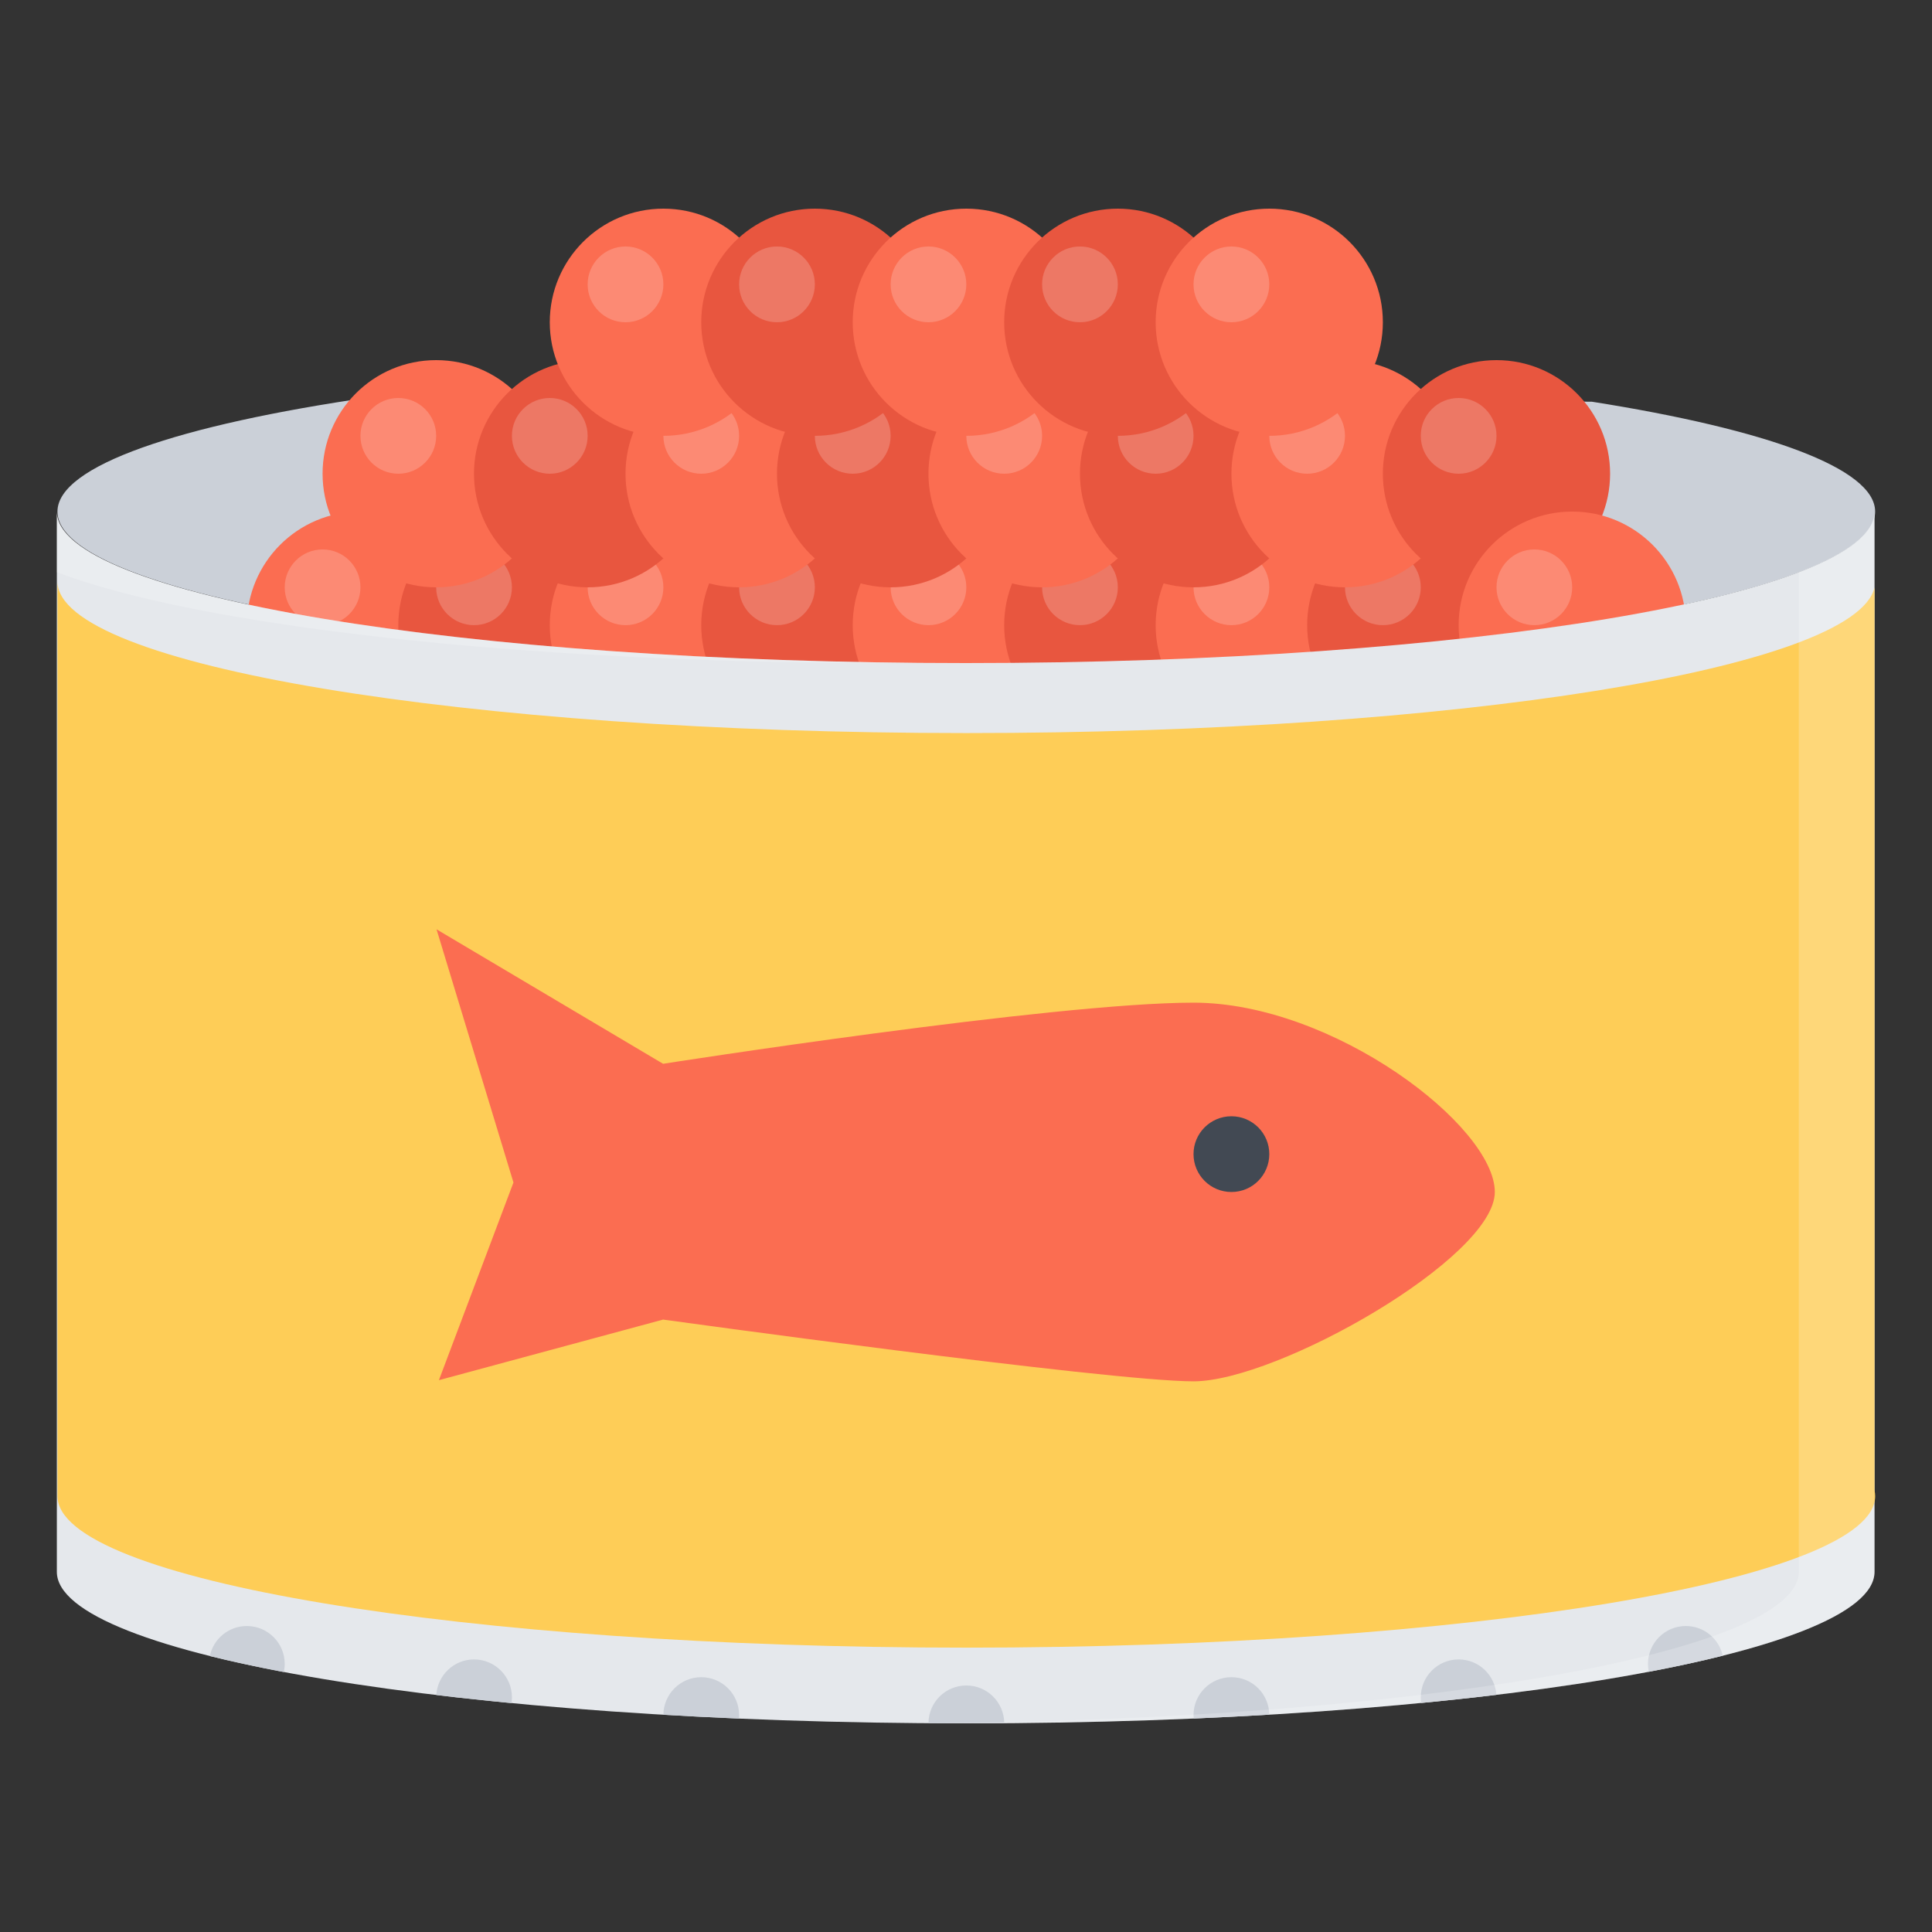 <?xml version="1.0" encoding="utf-8"?>
<!-- Generator: Adobe Illustrator 16.0.0, SVG Export Plug-In . SVG Version: 6.00 Build 0)  -->
<!DOCTYPE svg PUBLIC "-//W3C//DTD SVG 1.1//EN" "http://www.w3.org/Graphics/SVG/1.1/DTD/svg11.dtd">
<svg version="1.1" id="Layer_1" xmlns="http://www.w3.org/2000/svg" xmlns:xlink="http://www.w3.org/1999/xlink" x="0px" y="0px"
	 width="85px" height="85px" viewBox="0 0 85 85" enable-background="new 0 0 85 85" xml:space="preserve">
<rect x="0" y="0" width="85" height="85" fill="#333333" stroke="none"/>
<g id="caviar">
	<path fill="#CBD0D8" d="M70.033,17.673l-53.728-0.198c-8.439,1.221-13.777,3.022-13.777,5.032c0,3.681,17.904,6.665,39.986,6.665
		c22.083,0,39.984-2.984,39.984-6.665C82.5,20.604,77.713,18.887,70.033,17.673z"/>
	<g>
		<g>
			<path fill="#FB6D51" d="M20.856,27.505c0,2.761-2.237,4.999-4.998,4.999c-2.76,0-4.998-2.236-4.998-4.999
				c0-2.76,2.238-4.998,4.998-4.998S20.856,24.744,20.856,27.505z"/>
		</g>
		<path opacity="0.2" fill="#FFFFFF" enable-background="new    " d="M15.858,25.84c0,0.919-0.746,1.665-1.666,1.665
			s-1.666-0.746-1.666-1.665c0-0.92,0.746-1.667,1.666-1.667S15.858,24.919,15.858,25.84z"/>
	</g>
	<g>
		<g>
			<path fill="#E8563F" d="M27.52,27.505c0,2.761-2.238,4.999-4.998,4.999s-4.998-2.236-4.998-4.999c0-2.76,2.236-4.998,4.998-4.998
				C25.282,22.507,27.52,24.744,27.52,27.505z"/>
		</g>
		<path opacity="0.2" fill="#FFFFFF" enable-background="new    " d="M22.522,25.84c0,0.919-0.746,1.665-1.668,1.665
			c-0.918,0-1.664-0.746-1.664-1.665c0-0.92,0.746-1.667,1.664-1.667C21.776,24.173,22.522,24.919,22.522,25.84z"/>
	</g>
	<g>
		<g>
			<path fill="#FB6D51" d="M34.184,27.505c0,2.761-2.236,4.999-4.998,4.999c-2.761,0-4.998-2.236-4.998-4.999
				c0-2.76,2.236-4.998,4.998-4.998S34.184,24.744,34.184,27.505z"/>
		</g>
		<path opacity="0.2" fill="#FFFFFF" enable-background="new    " d="M29.186,25.84c0,0.919-0.746,1.665-1.666,1.665
			c-0.922,0-1.666-0.746-1.666-1.665c0-0.92,0.746-1.667,1.666-1.667S29.186,24.919,29.186,25.84z"/>
	</g>
	<g>
		<g>
			<path fill="#E8563F" d="M40.848,27.505c0,2.761-2.238,4.999-4.998,4.999s-4.998-2.236-4.998-4.999
				c0-2.76,2.238-4.998,4.998-4.998S40.848,24.744,40.848,27.505z"/>
		</g>
		<path opacity="0.2" fill="#FFFFFF" enable-background="new    " d="M35.85,25.84c0,0.919-0.746,1.665-1.666,1.665
			s-1.666-0.746-1.666-1.665c0-0.92,0.746-1.667,1.666-1.667S35.85,24.919,35.85,25.84z"/>
	</g>
	<g>
		<g>
			<path fill="#FB6D51" d="M47.514,27.505c0,2.761-2.238,4.999-5,4.999c-2.76,0-4.998-2.236-4.998-4.999
				c0-2.76,2.238-4.998,4.998-4.998C45.275,22.507,47.514,24.744,47.514,27.505z"/>
		</g>
		<path opacity="0.2" fill="#FFFFFF" enable-background="new    " d="M42.514,25.84c0,0.919-0.746,1.665-1.666,1.665
			c-0.918,0-1.664-0.746-1.664-1.665c0-0.92,0.746-1.667,1.664-1.667C41.768,24.173,42.514,24.919,42.514,25.84z"/>
	</g>
	<g>
		<g>
			<path fill="#E8563F" d="M54.178,27.505c0,2.761-2.24,4.999-4.998,4.999c-2.762,0-5-2.236-5-4.999c0-2.76,2.238-4.998,5-4.998
				C51.938,22.507,54.178,24.744,54.178,27.505z"/>
		</g>
		<path opacity="0.2" fill="#FFFFFF" enable-background="new    " d="M49.18,25.84c0,0.919-0.748,1.665-1.666,1.665
			c-0.922,0-1.666-0.746-1.666-1.665c0-0.92,0.744-1.667,1.666-1.667C48.432,24.173,49.18,24.919,49.18,25.84z"/>
	</g>
	<g>
		<g>
			<path fill="#FB6D51" d="M60.84,27.505c0,2.761-2.236,4.999-4.996,4.999s-5-2.236-5-4.999c0-2.76,2.24-4.998,5-4.998
				S60.84,24.744,60.84,27.505z"/>
		</g>
		<path opacity="0.2" fill="#FFFFFF" enable-background="new    " d="M55.844,25.84c0,0.919-0.746,1.665-1.666,1.665
			c-0.922,0-1.668-0.746-1.668-1.665c0-0.92,0.746-1.667,1.668-1.667C55.098,24.173,55.844,24.919,55.844,25.84z"/>
	</g>
	<g>
		<g>
			<path fill="#E8563F" d="M67.504,27.505c0,2.761-2.236,4.999-4.996,4.999c-2.762,0-4.998-2.236-4.998-4.999
				c0-2.76,2.236-4.998,4.998-4.998C65.268,22.507,67.504,24.744,67.504,27.505z"/>
		</g>
		<path opacity="0.2" fill="#FFFFFF" enable-background="new    " d="M62.508,25.84c0,0.919-0.746,1.665-1.668,1.665
			c-0.918,0-1.666-0.746-1.666-1.665c0-0.92,0.748-1.667,1.666-1.667C61.762,24.173,62.508,24.919,62.508,25.84z"/>
	</g>
	<g>
		<g>
			<path fill="#FB6D51" d="M24.188,20.841c0,2.761-2.237,4.999-4.998,4.999c-2.76,0-4.998-2.236-4.998-4.999
				c0-2.76,2.236-4.997,4.998-4.997C21.951,15.844,24.188,18.081,24.188,20.841z"/>
		</g>
		<path opacity="0.2" fill="#FFFFFF" enable-background="new    " d="M19.19,19.175c0,0.921-0.746,1.667-1.666,1.667
			s-1.666-0.746-1.666-1.667c0-0.919,0.746-1.665,1.666-1.665S19.19,18.255,19.19,19.175z"/>
	</g>
	<g>
		<g>
			<path fill="#E8563F" d="M30.852,20.841c0,2.761-2.238,4.999-4.998,4.999s-5-2.236-5-4.999c0-2.76,2.24-4.997,5-4.997
				S30.852,18.081,30.852,20.841z"/>
		</g>
		<path opacity="0.2" fill="#FFFFFF" enable-background="new    " d="M25.854,19.175c0,0.921-0.746,1.667-1.666,1.667
			c-0.918,0-1.666-0.746-1.666-1.667c0-0.919,0.746-1.665,1.666-1.665S25.854,18.255,25.854,19.175z"/>
	</g>
	<g>
		<g>
			<path fill="#FB6D51" d="M37.516,20.841c0,2.761-2.236,4.999-4.998,4.999c-2.761,0-4.998-2.236-4.998-4.999
				c0-2.76,2.236-4.997,4.998-4.997S37.516,18.081,37.516,20.841z"/>
		</g>
		<path opacity="0.2" fill="#FFFFFF" enable-background="new    " d="M32.518,19.175c0,0.921-0.746,1.667-1.666,1.667
			s-1.666-0.746-1.666-1.667c0-0.919,0.746-1.665,1.666-1.665S32.518,18.255,32.518,19.175z"/>
	</g>
	<g>
		<g>
			<path fill="#E8563F" d="M44.18,20.841c0,2.761-2.236,4.999-4.996,4.999c-2.762,0-5-2.236-5-4.999c0-2.76,2.238-4.997,5-4.997
				C41.944,15.844,44.18,18.081,44.18,20.841z"/>
		</g>
		<path opacity="0.2" fill="#FFFFFF" enable-background="new    " d="M39.184,19.175c0,0.921-0.746,1.667-1.668,1.667
			c-0.92,0-1.666-0.746-1.666-1.667c0-0.919,0.746-1.665,1.666-1.665C38.438,17.51,39.184,18.255,39.184,19.175z"/>
	</g>
	<g>
		<g>
			<path fill="#FB6D51" d="M50.844,20.841c0,2.761-2.236,4.999-4.996,4.999c-2.762,0-5-2.236-5-4.999c0-2.76,2.238-4.997,5-4.997
				C48.607,15.844,50.844,18.081,50.844,20.841z"/>
		</g>
		<path opacity="0.2" fill="#FFFFFF" enable-background="new    " d="M45.848,19.175c0,0.921-0.746,1.667-1.668,1.667
			c-0.92,0-1.666-0.746-1.666-1.667c0-0.919,0.746-1.665,1.666-1.665C45.102,17.51,45.848,18.255,45.848,19.175z"/>
	</g>
	<g>
		<g>
			<path fill="#E8563F" d="M57.51,20.841c0,2.761-2.238,4.999-5,4.999c-2.76,0-4.996-2.236-4.996-4.999
				c0-2.76,2.236-4.997,4.996-4.997C55.271,15.844,57.51,18.081,57.51,20.841z"/>
		</g>
		<path opacity="0.2" fill="#FFFFFF" enable-background="new    " d="M52.51,19.175c0,0.921-0.744,1.667-1.666,1.667
			c-0.918,0-1.664-0.746-1.664-1.667c0-0.919,0.746-1.665,1.664-1.665C51.766,17.51,52.51,18.255,52.51,19.175z"/>
	</g>
	<g>
		<g>
			<path fill="#FB6D51" d="M64.174,20.841c0,2.761-2.238,4.999-5,4.999c-2.758,0-4.996-2.236-4.996-4.999
				c0-2.76,2.238-4.997,4.996-4.997C61.936,15.844,64.174,18.081,64.174,20.841z"/>
		</g>
		<path opacity="0.2" fill="#FFFFFF" enable-background="new    " d="M59.174,19.175c0,0.921-0.746,1.667-1.664,1.667
			c-0.92,0-1.666-0.746-1.666-1.667c0-0.919,0.746-1.665,1.666-1.665C58.428,17.51,59.174,18.255,59.174,19.175z"/>
	</g>
	<g>
		<g>
			<path fill="#FB6D51" d="M34.184,14.178c0,2.76-2.236,4.997-4.998,4.997c-2.761,0-4.998-2.237-4.998-4.997
				c0-2.762,2.236-4.998,4.998-4.998S34.184,11.417,34.184,14.178z"/>
		</g>
		<path opacity="0.2" fill="#FFFFFF" enable-background="new    " d="M29.186,12.51c0,0.92-0.746,1.668-1.666,1.668
			c-0.922,0-1.666-0.746-1.666-1.668c0-0.919,0.746-1.666,1.666-1.666S29.186,11.592,29.186,12.51z"/>
	</g>
	<g>
		<g>
			<path fill="#E8563F" d="M40.848,14.178c0,2.76-2.238,4.997-4.998,4.997s-4.998-2.237-4.998-4.997
				c0-2.762,2.238-4.998,4.998-4.998S40.848,11.417,40.848,14.178z"/>
		</g>
		<path opacity="0.2" fill="#FFFFFF" enable-background="new    " d="M35.85,12.51c0,0.92-0.746,1.668-1.666,1.668
			s-1.666-0.746-1.666-1.668c0-0.919,0.746-1.666,1.666-1.666S35.85,11.592,35.85,12.51z"/>
	</g>
	<g>
		<g>
			<path fill="#FB6D51" d="M47.514,14.178c0,2.76-2.238,4.997-5,4.997c-2.76,0-4.998-2.237-4.998-4.997
				c0-2.762,2.238-4.998,4.998-4.998C45.275,9.18,47.514,11.417,47.514,14.178z"/>
		</g>
		<path opacity="0.2" fill="#FFFFFF" enable-background="new    " d="M42.514,12.51c0,0.92-0.746,1.668-1.666,1.668
			c-0.918,0-1.664-0.746-1.664-1.668c0-0.919,0.746-1.666,1.664-1.666C41.768,10.844,42.514,11.592,42.514,12.51z"/>
	</g>
	<g>
		<g>
			<path fill="#E8563F" d="M54.178,14.178c0,2.76-2.24,4.997-4.998,4.997c-2.762,0-5-2.237-5-4.997c0-2.762,2.238-4.998,5-4.998
				C51.938,9.18,54.178,11.417,54.178,14.178z"/>
		</g>
		<path opacity="0.2" fill="#FFFFFF" enable-background="new    " d="M49.18,12.51c0,0.92-0.748,1.668-1.666,1.668
			c-0.922,0-1.666-0.746-1.666-1.668c0-0.919,0.744-1.666,1.666-1.666C48.432,10.844,49.18,11.592,49.18,12.51z"/>
	</g>
	<g>
		<g>
			<path fill="#FB6D51" d="M60.84,14.178c0,2.76-2.236,4.997-4.996,4.997s-5-2.237-5-4.997c0-2.762,2.24-4.998,5-4.998
				S60.84,11.417,60.84,14.178z"/>
		</g>
		<path opacity="0.2" fill="#FFFFFF" enable-background="new    " d="M55.844,12.51c0,0.92-0.746,1.668-1.666,1.668
			c-0.922,0-1.668-0.746-1.668-1.668c0-0.919,0.746-1.666,1.668-1.666C55.098,10.844,55.844,11.592,55.844,12.51z"/>
	</g>
	<g>
		<g>
			<path fill="#E8563F" d="M70.838,20.841c0,2.761-2.24,4.999-4.998,4.999c-2.762,0-5-2.236-5-4.999c0-2.76,2.238-4.997,5-4.997
				C68.598,15.844,70.838,18.081,70.838,20.841z"/>
		</g>
		<path opacity="0.2" fill="#FFFFFF" enable-background="new    " d="M65.84,19.175c0,0.921-0.748,1.667-1.666,1.667
			c-0.922,0-1.666-0.746-1.666-1.667c0-0.919,0.744-1.665,1.666-1.665C65.092,17.51,65.84,18.255,65.84,19.175z"/>
	</g>
	<g>
		<g>
			<path fill="#FB6D51" d="M74.17,27.505c0,2.761-2.236,4.999-5,4.999c-2.76,0-4.996-2.236-4.996-4.999
				c0-2.76,2.236-4.998,4.996-4.998C71.934,22.507,74.17,24.744,74.17,27.505z"/>
		</g>
		<path opacity="0.2" fill="#FFFFFF" enable-background="new    " d="M69.17,25.84c0,0.919-0.744,1.665-1.666,1.665
			c-0.918,0-1.664-0.746-1.664-1.665c0-0.92,0.746-1.667,1.664-1.667C68.426,24.173,69.17,24.919,69.17,25.84z"/>
	</g>
	<g>
		<path fill="#E5E8EC" d="M42.485,29.172c-22.082,0-39.984-2.984-39.984-6.665v46.647c0,3.683,17.9,6.666,39.984,6.666
			c22.083,0,39.986-2.983,39.986-6.666V22.507C82.471,26.188,64.568,29.172,42.485,29.172z"/>
	</g>
	<path fill="#CBD0D8" d="M40.85,75.814c0.541,0.006,1.088,0.006,1.635,0.006c0.568,0,1.134,0,1.697-0.006
		c-0.004-0.918-0.75-1.66-1.667-1.66C41.596,74.154,40.852,74.896,40.85,75.814z"/>
	<path fill="#CBD0D8" d="M54.178,73.789c-0.922,0-1.668,0.747-1.668,1.668c0,0.051,0.004,0.104,0.01,0.152
		c1.127-0.049,2.236-0.106,3.322-0.17C55.834,74.525,55.092,73.789,54.178,73.789z"/>
	<path fill="#CBD0D8" d="M64.174,73.008c-0.922,0-1.666,0.747-1.666,1.668c0,0.086,0.006,0.168,0.02,0.249
		c1.139-0.11,2.242-0.229,3.307-0.358C65.775,73.695,65.059,73.008,64.174,73.008z"/>
	<path fill="#CBD0D8" d="M74.17,71.538c-0.92,0-1.666,0.747-1.666,1.665c0,0.122,0.014,0.236,0.035,0.35
		c1.176-0.223,2.266-0.462,3.256-0.707C75.629,72.098,74.965,71.538,74.17,71.538z"/>
	<path fill="#CBD0D8" d="M30.852,73.789c-0.916,0-1.658,0.742-1.666,1.654c1.088,0.063,2.196,0.121,3.324,0.166
		c0.006-0.049,0.008-0.103,0.008-0.152C32.518,74.536,31.772,73.789,30.852,73.789z"/>
	<path fill="#CBD0D8" d="M20.856,73.008c-0.885,0-1.607,0.693-1.66,1.567c1.062,0.127,2.166,0.243,3.306,0.356
		c0.013-0.084,0.021-0.172,0.021-0.257C22.522,73.755,21.776,73.008,20.856,73.008z"/>
	<path fill="#CBD0D8" d="M10.86,71.538c-0.801,0-1.471,0.565-1.629,1.321c0.99,0.246,2.08,0.479,3.256,0.705
		c0.025-0.117,0.039-0.236,0.039-0.361C12.526,72.285,11.78,71.538,10.86,71.538z"/>
	<path fill="#FECD57" d="M82.471,25.848c-0.82,3.559-18.395,6.404-39.957,6.404C20.432,32.251,2.53,29.268,2.53,25.587l0,0v40.238
		l0,0c0,3.682,17.902,6.665,39.984,6.665c22.085,0,39.986-2.983,39.986-6.665c0-0.089-0.012-0.173-0.029-0.259V25.848L82.471,25.848
		z"/>
	<g>
		<path fill="#FB6D51" d="M52.51,60.773c-3.697,0-23.337-2.717-23.337-2.717l-9.863,2.666l3.28-8.697l-3.384-11.139l9.967,5.916
			c0,0,17.177-2.689,23.337-2.689c6.162,0,13.256,5.438,13.256,8.33C65.766,55.337,56.205,60.773,52.51,60.773z"/>
	</g>
	<path fill="#424953" d="M55.844,50.775c0,0.924-0.746,1.668-1.666,1.668c-0.922,0-1.668-0.744-1.668-1.668
		c0-0.918,0.746-1.664,1.668-1.664C55.098,49.111,55.844,49.857,55.844,50.775z"/>
	<g opacity="0.2">
		<g>
			<path fill="#FFFFFF" d="M39.153,29.172c0.558,0,1.113-0.002,1.666-0.006C19.509,29.02,2.5,26.096,2.5,22.507v2.667
				C8.672,27.527,22.76,29.172,39.153,29.172z"/>
		</g>
		<g>
			<path fill="#FFFFFF" d="M79.139,25.174v43.98c0,3.59-17.01,6.515-38.32,6.66c0.554,0.006,1.109,0.006,1.666,0.006
				c22.083,0,39.986-2.983,39.986-6.666V22.507C82.471,23.455,81.281,24.357,79.139,25.174z"/>
		</g>
	</g>
</g>
</svg>
